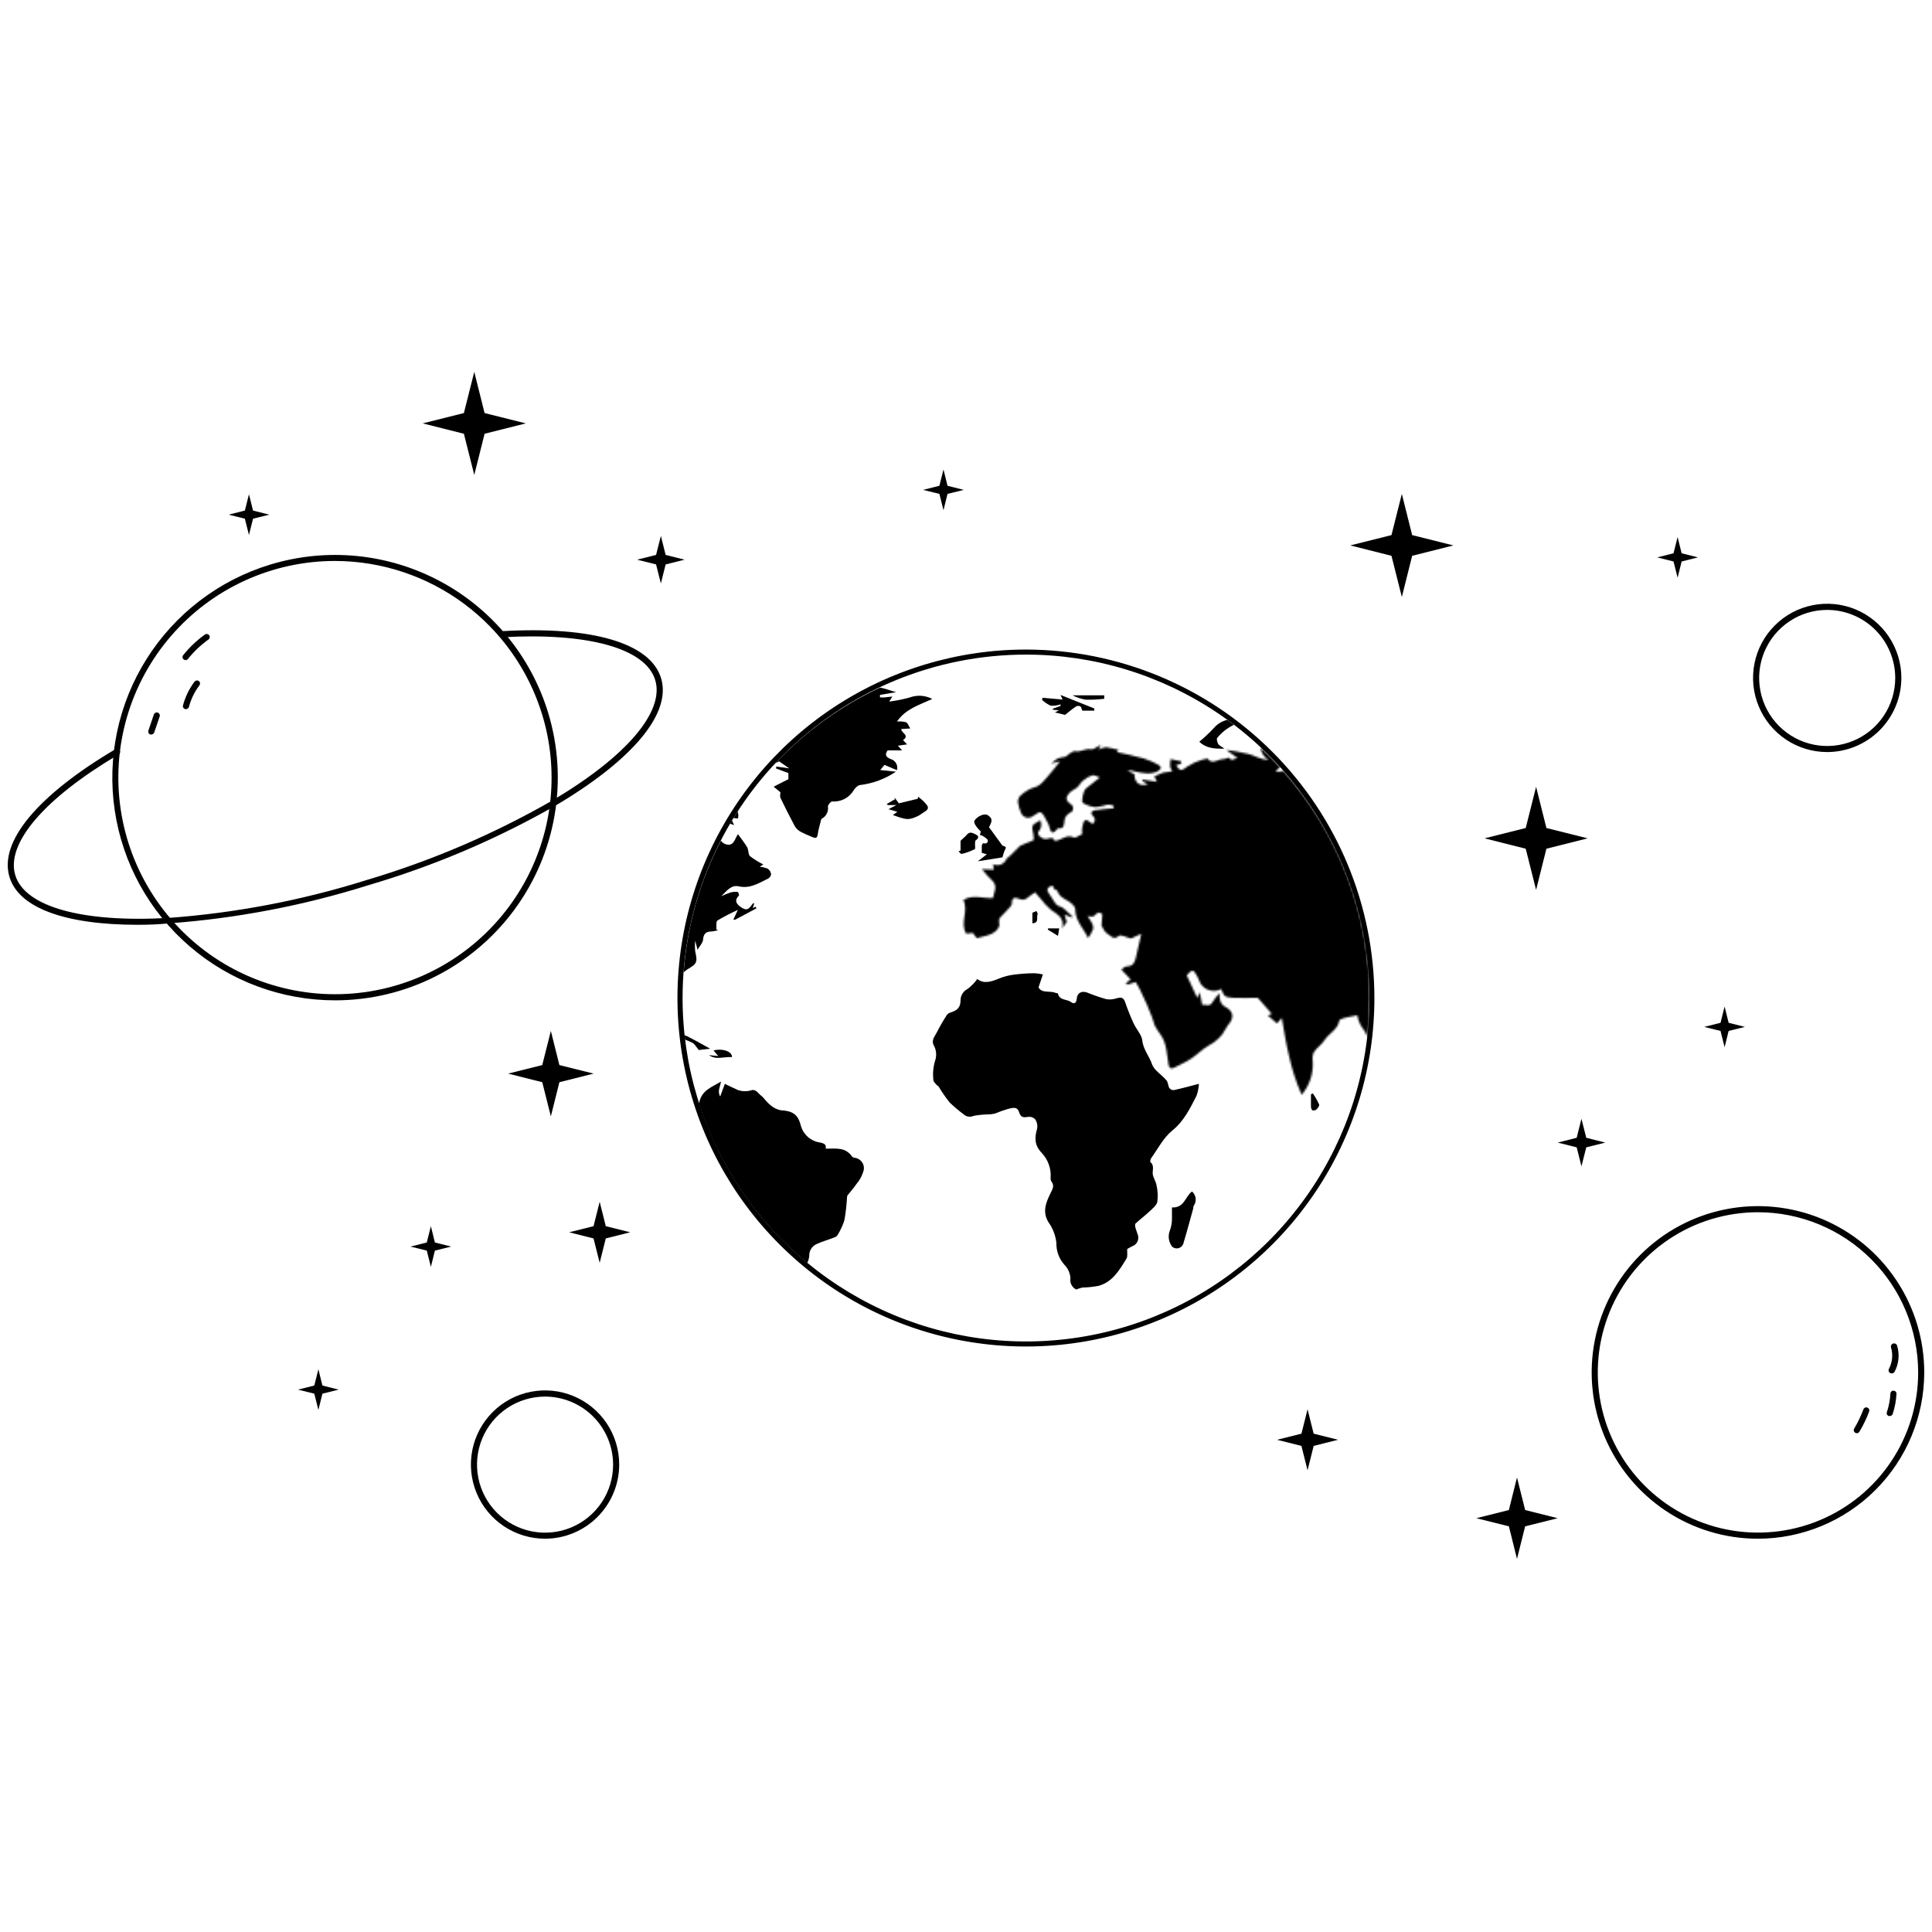 <?xml version="1.0" encoding="utf-8"?>
<!-- Generator: Adobe Illustrator 24.3.0, SVG Export Plug-In . SVG Version: 6.00 Build 0)  -->
<svg version="1.1" id="Слой_1" xmlns="http://www.w3.org/2000/svg" xmlns:xlink="http://www.w3.org/1999/xlink" x="0px" y="0px"
	 viewBox="0 0 1000 1000" style="enable-background:new 0 0 1000 1000;" xml:space="preserve">
<style type="text/css">
	.st0{fill:#FFFFFF;}
	.st1{fill:#FFFFFF;filter:url(#Adobe_OpacityMaskFilter);}
	.st2{mask:url(#path-31-inside-1_745_2474_1_);stroke:#000000;stroke-width:2;}
</style>
<path d="M173.52,517.77c-27.64,0.03-54.37-9.88-75.32-27.91c-20.95-18.03-34.72-42.99-38.8-70.33c-4.08-27.34,1.8-55.23,16.56-78.6
	c14.77-23.37,37.44-40.65,63.88-48.69c29.24-8.91,60.82-5.84,87.8,8.53c26.98,14.37,47.15,38.87,56.07,68.1
	c5.25,17.23,6.39,35.44,3.33,53.19c-3.06,17.75-10.23,34.53-20.95,49.01c-10.71,14.48-24.67,26.24-40.75,34.35
	C209.28,513.53,191.53,517.76,173.52,517.77z M173.52,290.35c-16.13-0.02-32.07,3.44-46.74,10.14
	c-14.67,6.7-27.72,16.49-38.26,28.69c-10.54,12.21-18.33,26.54-22.82,42.03c-4.5,15.49-5.6,31.76-3.23,47.71
	c2.37,15.95,8.14,31.21,16.94,44.72s20.41,24.97,34.04,33.6c13.63,8.62,28.96,14.2,44.94,16.36c15.98,2.16,32.24,0.84,47.67-3.86
	c14.09-4.29,27.19-11.31,38.56-20.67c11.37-9.35,20.79-20.86,27.71-33.85s11.22-27.23,12.64-41.88c1.42-14.66-0.06-29.45-4.36-43.53
	c-7.02-22.95-21.2-43.04-40.47-57.35C220.86,298.17,197.52,290.42,173.52,290.35z"/>
<path d="M71.24,478.67c-37.65,0-61.53-8.78-66.33-24.76c-5.56-18.16,14.47-42.26,54.9-66.17c0.36-0.21,0.8-0.27,1.21-0.17
	c0.41,0.11,0.76,0.37,0.97,0.74s0.27,0.8,0.17,1.21c-0.11,0.41-0.37,0.76-0.74,0.97c-38.5,22.74-58.5,46.12-53.51,62.51
	c4.99,16.39,34.75,24.64,79.28,22.11c34.81-2.54,69.2-9.11,102.5-19.58c33.47-9.93,65.67-23.71,95.96-41.06
	c38.47-22.74,58.47-46.12,53.48-62.51c-4.99-16.39-34.74-24.64-79.28-22.11c-0.21,0.02-0.42-0.01-0.61-0.07
	c-0.2-0.07-0.38-0.17-0.53-0.31c-0.15-0.14-0.28-0.31-0.36-0.5c-0.09-0.19-0.13-0.39-0.14-0.6c-0.01-0.21,0.02-0.42,0.08-0.61
	c0.07-0.2,0.17-0.38,0.31-0.53s0.31-0.28,0.49-0.37c0.19-0.09,0.39-0.14,0.6-0.16c46.87-2.72,76.91,6.13,82.47,24.29
	c5.56,18.16-14.5,42.26-54.9,66.14c-30.52,17.39-62.95,31.17-96.65,41.06c-33.53,10.55-68.17,17.18-103.22,19.74
	C81.73,478.51,76.36,478.67,71.24,478.67z"/>
<path d="M96.04,341.68c-0.36-0.01-0.7-0.13-0.98-0.35c-0.33-0.26-0.54-0.64-0.58-1.05c-0.05-0.41,0.07-0.83,0.33-1.16
	c3.24-4.06,7.02-7.66,11.24-10.68c0.34-0.24,0.76-0.34,1.18-0.27c0.41,0.07,0.78,0.29,1.04,0.62c0.12,0.17,0.21,0.36,0.25,0.56
	c0.05,0.2,0.05,0.41,0.02,0.62c-0.04,0.21-0.11,0.4-0.22,0.58c-0.11,0.18-0.26,0.33-0.43,0.45c-3.98,2.86-7.55,6.25-10.61,10.08
	c-0.15,0.19-0.33,0.34-0.55,0.44C96.51,341.63,96.28,341.68,96.04,341.68z"/>
<path d="M96.23,367.04h-0.38c-0.2-0.05-0.39-0.14-0.56-0.27c-0.17-0.13-0.31-0.28-0.41-0.46c-0.11-0.18-0.18-0.38-0.2-0.58
	c-0.03-0.21-0.02-0.42,0.04-0.62c1.18-4.44,3.2-8.62,5.97-12.29c0.26-0.33,0.64-0.55,1.06-0.61c0.42-0.06,0.84,0.05,1.18,0.29
	c0.33,0.26,0.55,0.63,0.6,1.05c0.05,0.41-0.06,0.83-0.31,1.16c-2.52,3.34-4.36,7.14-5.43,11.18c-0.1,0.33-0.3,0.62-0.58,0.83
	C96.92,366.94,96.58,367.05,96.23,367.04z"/>
<path d="M78.29,380.18c-0.17,0.03-0.34,0.03-0.51,0c-0.39-0.14-0.72-0.43-0.9-0.81c-0.18-0.38-0.21-0.81-0.08-1.21l2.84-8.34
	c0.14-0.4,0.43-0.72,0.81-0.91c0.38-0.18,0.82-0.21,1.21-0.07c0.4,0.14,0.72,0.43,0.91,0.81c0.18,0.38,0.21,0.82,0.07,1.21
	l-2.84,8.34c-0.13,0.29-0.34,0.54-0.61,0.72C78.92,380.09,78.61,380.18,78.29,380.18z"/>
<path class="st0" d="M909.95,794.86c46.67,0,84.5-37.83,84.5-84.49c0-46.66-37.83-84.49-84.5-84.49
	c-46.66,0-84.49,37.83-84.49,84.49C825.46,757.03,863.29,794.86,909.95,794.86z"/>
<path d="M909.96,796.44c-17.04,0.01-33.68-5.04-47.85-14.5c-14.16-9.46-25.2-22.91-31.71-38.64c-6.52-15.73-8.22-33.05-4.89-49.75
	c3.33-16.7,11.53-32.04,23.58-44.08c12.05-12.04,27.4-20.23,44.11-23.54c16.7-3.31,34.01-1.59,49.74,4.94
	c15.73,6.53,29.16,17.58,38.6,31.76c9.44,14.17,14.47,30.83,14.45,47.86c-0.06,22.79-9.15,44.63-25.27,60.74
	C954.6,787.34,932.75,796.4,909.96,796.44z M909.96,627.45c-16.4-0.01-32.42,4.85-46.06,13.95c-13.64,9.1-24.27,22.04-30.56,37.18
	c-6.28,15.14-7.94,31.81-4.75,47.89c3.18,16.08,11.07,30.86,22.65,42.46c11.58,11.6,26.35,19.51,42.42,22.73
	c16.08,3.22,32.75,1.59,47.9-4.66c15.16-6.25,28.12-16.86,37.24-30.48c9.13-13.62,14.02-29.64,14.04-46.03
	c0.01-22-8.71-43.1-24.26-58.67C953.04,636.25,931.95,627.48,909.96,627.45z"/>
<path d="M979.1,710.87c-0.26,0-0.52-0.07-0.75-0.19c-0.19-0.1-0.35-0.23-0.48-0.39c-0.13-0.16-0.23-0.35-0.29-0.55
	c-0.06-0.2-0.08-0.41-0.05-0.62c0.03-0.21,0.08-0.41,0.19-0.59c1.78-3.41,2.16-7.37,1.07-11.06c-0.06-0.21-0.08-0.42-0.06-0.64
	c0.02-0.22,0.08-0.42,0.19-0.62c0.1-0.19,0.25-0.36,0.41-0.5c0.17-0.14,0.36-0.24,0.57-0.3c0.2-0.06,0.42-0.08,0.63-0.06
	c0.22,0.02,0.43,0.09,0.62,0.19c0.19,0.1,0.36,0.24,0.5,0.41c0.14,0.17,0.24,0.36,0.3,0.57c1.36,4.5,0.89,9.36-1.32,13.52
	c-0.15,0.27-0.37,0.49-0.64,0.63C979.71,710.83,979.4,710.89,979.1,710.87z"/>
<path d="M978.12,732.92h-0.5c-0.2-0.06-0.38-0.17-0.54-0.3c-0.15-0.14-0.28-0.3-0.37-0.49c-0.09-0.19-0.14-0.39-0.15-0.59
	c-0.02-0.21,0.02-0.41,0.08-0.61c1.05-3.11,1.67-6.35,1.83-9.63c0.01-0.21,0.05-0.41,0.14-0.6c0.09-0.19,0.22-0.36,0.37-0.5
	c0.16-0.14,0.34-0.24,0.54-0.31c0.19-0.07,0.41-0.09,0.62-0.07c0.2,0.01,0.41,0.06,0.59,0.14c0.19,0.09,0.36,0.21,0.49,0.36
	c0.14,0.15,0.25,0.33,0.31,0.53c0.07,0.19,0.1,0.4,0.08,0.61c-0.19,3.57-0.85,7.1-1.99,10.49c-0.13,0.3-0.34,0.55-0.61,0.73
	C978.76,732.84,978.45,732.93,978.12,732.92z"/>
<path d="M961.06,741.82c-0.29,0.01-0.57-0.07-0.82-0.22c-0.36-0.22-0.61-0.56-0.71-0.96c-0.1-0.4-0.03-0.83,0.18-1.18
	c1.89-3.18,3.5-6.52,4.79-9.98c0.08-0.19,0.19-0.37,0.32-0.53c0.14-0.15,0.31-0.27,0.5-0.36c0.19-0.09,0.39-0.13,0.6-0.14
	c0.2-0.01,0.41,0.03,0.6,0.11c0.4,0.14,0.72,0.44,0.9,0.81c0.18,0.38,0.19,0.81,0.06,1.21c-1.37,3.64-3.06,7.15-5.06,10.49
	c-0.14,0.23-0.34,0.43-0.57,0.56C961.61,741.76,961.33,741.83,961.06,741.82z"/>
<path d="M245.48,192.48l5.34,21.32l21.35,5.34l-21.35,5.37l-5.34,21.32l-5.37-21.32l-21.32-5.37l21.32-5.34L245.48,192.48z"/>
<path d="M795.08,407.26l5.34,21.32l21.35,5.34l-21.35,5.37l-5.34,21.32l-5.37-21.32l-21.32-5.37l21.32-5.34L795.08,407.26z"/>
<path d="M725.59,255.65l5.34,21.32l21.35,5.34l-21.35,5.37L725.59,309l-5.37-21.32l-21.32-5.37l21.32-5.34L725.59,255.65z"/>
<path d="M676.79,729.44l3.16,12.62l12.63,3.16l-12.63,3.18l-3.16,12.62l-3.18-12.62L661,745.23l12.62-3.16L676.79,729.44z"/>
<path d="M310.39,622.05l3.16,12.62l12.63,3.16l-12.63,3.18l-3.16,12.62l-3.18-12.62l-12.62-3.18l12.62-3.16L310.39,622.05z"/>
<path d="M285.12,533.61l4.42,17.67l17.69,4.42l-17.69,4.45l-4.42,17.67l-4.45-17.67l-17.66-4.45l17.66-4.42L285.12,533.61z"/>
<path d="M785.19,764.75l4.23,16.84l16.84,4.23l-16.84,4.2l-4.23,16.84l-4.2-16.84l-16.84-4.2l16.84-4.23L785.19,764.75z"/>
<path d="M868.33,277.98l2.08,8.4l8.44,2.12l-8.44,2.12l-2.08,8.4l-2.12-8.4l-8.43-2.12l8.43-2.12L868.33,277.98z"/>
<path d="M164.8,708.72l2.08,8.43l8.43,2.12l-8.43,2.09l-2.08,8.43l-2.12-8.43l-8.43-2.09l8.43-2.12L164.8,708.72z"/>
<path d="M223.02,634.68l2.08,8.43l8.43,2.12l-8.43,2.08l-2.08,8.43l-2.12-8.43l-8.43-2.08l8.43-2.12L223.02,634.68z"/>
<path d="M488.35,243.01l2.08,8.43l8.43,2.12l-8.43,2.08l-2.08,8.43l-2.12-8.43l-8.43-2.08l8.43-2.12L488.35,243.01z"/>
<path d="M892.65,520.97l2.09,8.43l8.43,2.12l-8.43,2.09l-2.09,8.43l-2.11-8.43l-8.44-2.09l8.44-2.12L892.65,520.97z"/>
<path d="M128.86,255.84l2.12,8.43l8.4,2.12l-8.4,2.08l-2.12,8.43l-2.12-8.43l-8.4-2.08l8.4-2.12L128.86,255.84z"/>
<path d="M342.07,277.38l2.46,9.85l9.82,2.46l-9.82,2.46l-2.46,9.85l-2.49-9.85l-9.82-2.46l9.82-2.46L342.07,277.38z"/>
<path d="M818.55,579.09l2.5,9.82l9.82,2.49l-9.82,2.46l-2.5,9.82l-2.46-9.82l-9.82-2.46l9.82-2.49L818.55,579.09z"/>
<path class="st0" d="M282.15,794.86c20.32,0,36.8-16.48,36.8-36.8s-16.48-36.8-36.8-36.8c-20.32,0-36.8,16.48-36.8,36.8
	S261.82,794.86,282.15,794.86z"/>
<path d="M282.15,796.43c-7.59,0.01-15.02-2.24-21.33-6.45c-6.32-4.21-11.24-10.2-14.15-17.22c-2.91-7.01-3.67-14.73-2.2-22.18
	c1.48-7.45,5.13-14.29,10.5-19.66c5.37-5.37,12.2-9.03,19.65-10.51s15.16-0.73,22.18,2.18c7.01,2.9,13.01,7.82,17.23,14.13
	c4.22,6.31,6.47,13.73,6.47,21.32c-0.01,10.17-4.05,19.92-11.24,27.12C302.07,792.37,292.32,796.42,282.15,796.43z M282.15,722.87
	c-6.97-0.01-13.78,2.06-19.58,5.92c-5.8,3.87-10.31,9.37-12.98,15.8c-2.67,6.44-3.37,13.52-2.01,20.36
	c1.36,6.83,4.71,13.11,9.64,18.04c4.93,4.93,11.21,8.28,18.04,9.64c6.83,1.36,13.92,0.66,20.36-2.01
	c6.44-2.67,11.94-7.19,15.8-12.98c3.87-5.8,5.93-12.61,5.92-19.58c-0.02-9.33-3.73-18.27-10.32-24.86
	C300.42,726.6,291.48,722.89,282.15,722.87z"/>
<path d="M945.78,389.26c-7.59,0.01-15.02-2.24-21.33-6.45c-6.31-4.21-11.24-10.21-14.14-17.22c-2.91-7.01-3.68-14.73-2.2-22.18
	c1.48-7.45,5.13-14.29,10.5-19.66c5.36-5.37,12.2-9.03,19.65-10.51c7.44-1.48,15.16-0.73,22.18,2.18c7.01,2.9,13,7.82,17.22,14.13
	s6.48,13.73,6.48,21.32c-0.01,10.17-4.05,19.92-11.24,27.12C965.7,385.19,955.95,389.24,945.78,389.26z M945.78,315.69
	c-6.97-0.01-13.78,2.05-19.57,5.92c-5.8,3.87-10.31,9.37-12.99,15.8c-2.67,6.44-3.37,13.52-2.01,20.36
	c1.35,6.83,4.71,13.11,9.64,18.04c4.93,4.93,11.2,8.28,18.04,9.64c6.83,1.36,13.92,0.66,20.35-2.01
	c6.44-2.67,11.94-7.19,15.81-12.98c3.86-5.8,5.93-12.61,5.92-19.58c-0.02-9.33-3.73-18.27-10.32-24.86
	C964.05,319.42,955.1,315.71,945.78,315.69z"/>
<path class="st0" d="M531.05,694.31c98.16,0,177.73-79.57,177.73-177.73s-79.57-177.73-177.73-177.73
	c-98.16,0-177.73,79.57-177.73,177.73S432.89,694.31,531.05,694.31z"/>
<path d="M531.05,338.82c35.16,0,69.53,10.42,98.76,29.96c29.23,19.53,52.02,47.29,65.47,79.78c13.45,32.48,16.97,68.22,10.12,102.7
	c-6.86,34.48-23.79,66.16-48.65,91.01s-56.53,41.79-91.01,48.65s-70.22,3.34-102.7-10.12s-60.24-36.24-79.78-65.47
	c-19.53-29.23-29.96-63.6-29.96-98.76c0-23.34,4.59-46.46,13.52-68.03c8.93-21.57,22.02-41.17,38.53-57.67s36.1-29.6,57.67-38.53
	C484.59,343.41,507.7,338.82,531.05,338.82z M531.05,336.21c-35.67-0.01-70.55,10.57-100.22,30.38
	c-29.67,19.82-52.79,47.98-66.44,80.94s-17.23,69.22-10.28,104.22s24.13,67.13,49.36,92.36c25.22,25.23,57.36,42.41,92.35,49.37
	c34.99,6.96,71.26,3.39,104.22-10.26c32.96-13.65,61.13-36.77,80.95-66.43c19.82-29.66,30.4-64.54,30.4-100.21
	c-0.05-47.82-19.06-93.66-52.87-127.48C624.71,355.28,578.87,336.26,531.05,336.21z"/>
<defs>
	<filter id="Adobe_OpacityMaskFilter" filterUnits="userSpaceOnUse" x="497.36" y="383.5" width="212.65" height="185.04">
		<feColorMatrix  type="matrix" values="1 0 0 0 0  0 1 0 0 0  0 0 1 0 0  0 0 0 1 0"/>
	</filter>
</defs>
<mask maskUnits="userSpaceOnUse" x="497.36" y="383.5" width="212.65" height="185.04" id="path-31-inside-1_745_2474_1_">
	<path class="st1" d="M664.31,398.96c-1.31,0.51-2.74,0.6-4.11,0.26l2.38-2.18c-3.22-3.54-6.57-6.95-10.08-10.22
		c0.09,1.32,0.5,2.59,1.2,3.71c0.7,1.12,1.67,2.04,2.82,2.69c-3.76,0.2-6.69-2.04-9.99-2.87c-3.91-0.97-7.86-1.72-11.86-2.24
		l5.89,4.25c-1.1,0.42-2.22,0.78-3.36,1.06c-1.12-2.38-2.53-0.43-3.82-0.52c-2.87-0.17-6.09,3.24-8.3-0.29
		c-1.03,0.14-2.05,0.36-3.04,0.66c-2.74,0.86-5.34,2.08-7.75,3.65c-2.67,2.12-3.5,2.38-5.57-0.8l2.73-0.92v-1.12l-5.54-1.18
		c-0.22,1.31-0.3,2.64-0.23,3.96c0.23,0.84,0.61,1.63,1.12,2.33c-1.63,0.16-3.25,0.41-4.85,0.75c-1.53,0.54-3.02,1.16-4.48,1.87
		l1.35,2.87l-7.38-1.21l-0.26,0.69l2.87,1.84c-4.22,1.26-6.86-0.95-6.86-5.25l-3.62-1.92c1.29-0.15,2.6,0.01,3.82,0.46
		c3.99,0.86,8.01,1.87,11.91-0.14c2.04-1.03,1.92-2.47,0-3.45c-2.36-1.29-4.84-2.34-7.41-3.16c-4.51-1.29-9.1-2.18-13.75-3.24
		l0.75-1.18c-2.12-0.6-4.28-1.05-6.46-1.35c-1.32,0.17-2.6,0.59-3.76,1.23l1.12-2.44c-2.15,1-3.88,2.58-5.17,2.27
		c-2.87-0.63-5.05,1.58-8.01,1c-1.66-0.32-3.88,2.18-5.17,2.87c-1.35,0.17-2.69,0.47-3.99,0.89c-1.18,0.77-2.3,1.63-3.33,2.58
		l4.54-1.09c-2.04,2.53-4.25,5.51-6.72,8.24c-1.69,1.87-3.5,4.31-5.74,4.91c-3.02,0.88-5.8,2.47-8.1,4.62
		c-0.42,0.46-0.74,1-0.94,1.59c-0.21,0.59-0.3,1.21-0.26,1.83c0.3,1.88,0.83,3.73,1.58,5.48c0.39,0.97,1.14,1.75,2.09,2.18
		c0.95,0.43,2.03,0.47,3.02,0.12c1.78-0.89,4.02-3.01,5.08-2.53c1.61,0.75,2.38,3.3,3.47,5.08c0.23,0.37,0.4,0.77,0.6,1.15
		c1.01,2.12,0.89,7.03,4.82,1.95c3.19,0.69,3.19-1.92,3.39-3.7c0.05-0.91,0.34-1.78,0.85-2.53c0.5-0.75,1.2-1.36,2.02-1.75
		c0.46-0.16,0.86-0.45,1.15-0.84s0.46-0.85,0.49-1.33c0.03-0.48-0.08-0.97-0.32-1.39c-0.24-0.42-0.6-0.76-1.03-0.98
		c-2.44-1.75-2.73-3.36-0.63-5.74c1.12-1.21,2.87-1.84,4.05-2.87c1.18-1.03,1.92-2.61,3.13-3.59c1.41-1.2,3.04-2.12,4.79-2.7
		c1-0.29,2.35,0.66,3.82,1.15c-2.87,2.27-5.08,3.96-7.23,5.74c-1.21,0.98-2.61,6.8-1.52,7.44c2.01,1.23,4.28,1.98,6.63,2.18
		c2.12-0.26,4.22-0.7,6.26-1.32c1.04,0.04,2.07,0.25,3.04,0.63v1.29l-5.51,0.49c-1.45,0.09-2.9,0.26-4.33,0.52
		c-1.95,0.43-2.21,1.75-0.83,3.01c1.38,1.26,1.23,2.87-0.26,4.1c-3.7-3.01-4.51-2.87-5.4,1.98c-0.1,1.09-0.1,2.18,0,3.27
		c-1.52,0.63-3.36,2.12-4.31,1.69c-3.87-1.87-6.43,1.58-9.88,1.84c-1.06-2.7-2.87-1.03-4.79-1c-1.19-0.14-2.3-0.68-3.16-1.52
		c-0.49-0.4-0.83-1.87-0.52-2.21c0.75-0.77,1.24-1.76,1.42-2.82s0.03-2.15-0.42-3.13c-4.68,2.56-4.65,2.56-3.56,7.32
		c0.15,0.95,0.22,1.91,0.2,2.87l-6.95,2.87c-2.24,2.21-3.82,3.82-5.43,5.37c-0.57,0.55-1.41,0.92-1.78,1.58
		c-0.26,0.64-0.65,1.22-1.14,1.71c-0.49,0.49-1.08,0.86-1.73,1.11c-0.65,0.25-1.33,0.37-2.03,0.34c-0.69-0.03-1.37-0.19-1.99-0.49
		c0,0.98,0.23,1.89,0.34,2.87l-6.17-0.29c1.77,2.23,3.69,4.34,5.74,6.32c2.47,2.87,0.46,5.74,0,8.61
		c-5.17,0.4-10.33-2.01-15.33,1.03c2.87,5.74-1.92,11.77,1.49,17.43l3.39-0.4l2.04,2.7c5.17-1.23,10.19-1.98,11.74-6.46
		c0-1.72-0.4-2.87,0-3.65c1.21-1.64,2.87-2.87,4.16-4.54c0.89-1.03,2.38-2.24,2.33-3.3c-0.17-3.33,1.81-3.13,3.67-2.41
		c0.77,0.42,1.66,0.57,2.53,0.42c0.87-0.15,1.66-0.59,2.24-1.25c1.15-0.92,2.37-1.76,3.65-2.5c0.89,1.12,1.75,2.3,2.87,3.42
		c1.51,2.03,3.23,3.89,5.14,5.54c3.36,2.44,7.35,4.25,5.91,9.67l2.35-3.27l-1.12-3.9l3.88,1.67c0-0.63,0-1.06-0.26-1.18
		c-2.27-1.49-3.62-4.19-6.6-4.85c-0.8-0.17-1.55-1.12-2.1-1.87c-0.55-0.75-1.46-2.53-2.35-3.65c-2.27-2.87-1.87-4.22,1.23-5.05
		c0.27,0.7,0.62,1.37,1.06,1.98c0.34,0.37,1.41,0.34,1.49,0.69c0.83,3.1,3.47,4.02,5.74,5.45c1.46,0.89,3.44,2.64,3.44,3.99
		c0,6.29,4.48,10.11,6.66,15.04c0.99-1.38,1.84-2.87,2.53-4.42c0.25-0.96,0.15-1.98-0.29-2.87c-0.75-1.41-1.59-2.78-2.53-4.08
		c1.41,0,2.73,0.57,3.22,0c2.44-2.18,2.35-2.24,4.45-1.03c-0.17,2.3-0.32,4.22-0.43,5.94c0.95,1.41,1.64,3.53,3.01,4.16
		c1.38,0.63,3.1,3.7,6,1.15c0.92-0.8,3.96,0.8,6.03,1.32c0,0,0.23,0,0.32,0l5.25-2.41c-1.09,4.82-1.92,8.61-2.87,12.46
		c-0.55,2.47-1.49,4.33-4.59,4.42c-1.21,0-2.38,1.32-2.87,1.67l4.82,5.08l-2.35,1.84l0.32,0.92l4.62-1.38
		c0.63,1.12,1.55,2.53,2.27,4.02c1.23,2.5,2.41,5.05,3.56,7.64c0.92,2.07,1.75,4.16,2.56,6.29c0.42,1.58,0.93,3.13,1.52,4.65
		c0.93,1.67,1.96,3.27,3.1,4.79c3.16,4.59,3.07,10.08,3.99,15.27c0.32,1.84,1.12,2.5,2.87,1.66c2.87-1.52,6.09-2.87,8.9-4.74
		c2.81-1.87,5.57-4.68,8.61-6.52c2.89-1.45,5.44-3.51,7.46-6.03c0.55-0.75,0.95-1.58,1.44-2.38c0.43-0.84,0.93-1.63,1.49-2.38
		c3.59-3.93,2.87-7.41-1.92-9.76c-0.95-0.6-1.67-1.52-2.04-2.58c-0.3-1.39-0.45-2.8-0.46-4.22c-1.33,1.44-2.53,3-3.59,4.65
		c-1.38,2.73-3.59,1.06-5.37,1.41c-0.2-1.12-0.37-2.24-0.6-3.36c-0.23-1.12-0.32-1.46-0.66-3.1l-1.26,2.87l-5.45-11.71
		c2.87-3.24,3.5-3.19,5.57,0.78c0.29,0.57,0.55,1.18,0.78,1.78c0.37,1.12,0.98,2.14,1.79,3c0.81,0.86,1.79,1.53,2.89,1.96
		c1.09,0.43,2.27,0.62,3.45,0.56c1.18-0.07,2.32-0.39,3.36-0.95c1.52,3.79,1.84,4.28,6.14,4.54c4.31,0.26,8.87,0,12.8,0l7.26,8.27
		l-2.07,0.86l4.77,4.13c1.03-1.23,2.04-2.5,2.47-2.87c1.12,5.97,2.04,12.95,3.76,19.72c1.5,6.9,3.68,13.63,6.52,20.1
		c4.12-4.86,6.18-11.13,5.74-17.48c-0.26-1.56-0.06-3.17,0.57-4.62c1.55-2.27,4.05-3.88,5.51-6.17c2.27-3.56,6.77-5.37,7.64-10.02
		c0-0.6,1.38-1.18,2.21-1.38c2.33-0.6,4.68-1,7.12-1.52c0.3,1.77,0.87,3.48,1.69,5.08c1.44,1.88,2.65,3.94,3.59,6.11
		c0.76-6.67,1.14-13.38,1.15-20.1C709.01,473.22,693.1,431.38,664.31,398.96z"/>
</mask>
<path class="st2" d="M664.31,398.96c-1.31,0.51-2.74,0.6-4.11,0.26l2.38-2.18c-3.22-3.54-6.57-6.95-10.08-10.22
	c0.09,1.32,0.5,2.59,1.2,3.71c0.7,1.12,1.67,2.04,2.82,2.69c-3.76,0.2-6.69-2.04-9.99-2.87c-3.91-0.97-7.86-1.72-11.86-2.24
	l5.89,4.25c-1.1,0.42-2.22,0.78-3.36,1.06c-1.12-2.38-2.53-0.43-3.82-0.52c-2.87-0.17-6.09,3.24-8.3-0.29
	c-1.03,0.14-2.05,0.36-3.04,0.66c-2.74,0.86-5.34,2.08-7.75,3.65c-2.67,2.12-3.5,2.38-5.57-0.8l2.73-0.92v-1.12l-5.54-1.18
	c-0.22,1.31-0.3,2.64-0.23,3.96c0.23,0.84,0.61,1.63,1.12,2.33c-1.63,0.16-3.25,0.41-4.85,0.75c-1.53,0.54-3.02,1.16-4.48,1.87
	l1.35,2.87l-7.38-1.21l-0.26,0.69l2.87,1.84c-4.22,1.26-6.86-0.95-6.86-5.25l-3.62-1.92c1.29-0.15,2.6,0.01,3.82,0.46
	c3.99,0.86,8.01,1.87,11.91-0.14c2.04-1.03,1.92-2.47,0-3.45c-2.36-1.29-4.84-2.34-7.41-3.16c-4.51-1.29-9.1-2.18-13.75-3.24
	l0.75-1.18c-2.12-0.6-4.28-1.05-6.46-1.35c-1.32,0.17-2.6,0.59-3.76,1.23l1.12-2.44c-2.15,1-3.88,2.58-5.17,2.27
	c-2.87-0.63-5.05,1.58-8.01,1c-1.66-0.32-3.88,2.18-5.17,2.87c-1.35,0.17-2.69,0.47-3.99,0.89c-1.18,0.77-2.3,1.63-3.33,2.58
	l4.54-1.09c-2.04,2.53-4.25,5.51-6.72,8.24c-1.69,1.87-3.5,4.31-5.74,4.91c-3.02,0.88-5.8,2.47-8.1,4.62
	c-0.42,0.46-0.74,1-0.94,1.59c-0.21,0.59-0.3,1.21-0.26,1.83c0.3,1.88,0.83,3.73,1.58,5.48c0.39,0.97,1.14,1.75,2.09,2.18
	c0.95,0.43,2.03,0.47,3.02,0.12c1.78-0.89,4.02-3.01,5.08-2.53c1.61,0.75,2.38,3.3,3.47,5.08c0.23,0.37,0.4,0.77,0.6,1.15
	c1.01,2.12,0.89,7.03,4.82,1.95c3.19,0.69,3.19-1.92,3.39-3.7c0.05-0.91,0.34-1.78,0.85-2.53c0.5-0.75,1.2-1.36,2.02-1.75
	c0.46-0.16,0.86-0.45,1.15-0.84s0.46-0.85,0.49-1.33c0.03-0.48-0.08-0.97-0.32-1.39c-0.24-0.42-0.6-0.76-1.03-0.98
	c-2.44-1.75-2.73-3.36-0.63-5.74c1.12-1.21,2.87-1.84,4.05-2.87c1.18-1.03,1.92-2.61,3.13-3.59c1.41-1.2,3.04-2.12,4.79-2.7
	c1-0.29,2.35,0.66,3.82,1.15c-2.87,2.27-5.08,3.96-7.23,5.74c-1.21,0.98-2.61,6.8-1.52,7.44c2.01,1.23,4.28,1.98,6.63,2.18
	c2.12-0.26,4.22-0.7,6.26-1.32c1.04,0.04,2.07,0.25,3.04,0.63v1.29l-5.51,0.49c-1.45,0.09-2.9,0.26-4.33,0.52
	c-1.95,0.43-2.21,1.75-0.83,3.01c1.38,1.26,1.23,2.87-0.26,4.1c-3.7-3.01-4.51-2.87-5.4,1.98c-0.1,1.09-0.1,2.18,0,3.27
	c-1.52,0.63-3.36,2.12-4.31,1.69c-3.87-1.87-6.43,1.58-9.88,1.84c-1.06-2.7-2.87-1.03-4.79-1c-1.19-0.14-2.3-0.68-3.16-1.52
	c-0.49-0.4-0.83-1.87-0.52-2.21c0.75-0.77,1.24-1.76,1.42-2.82s0.03-2.15-0.42-3.13c-4.68,2.56-4.65,2.56-3.56,7.32
	c0.15,0.95,0.22,1.91,0.2,2.87l-6.95,2.87c-2.24,2.21-3.82,3.82-5.43,5.37c-0.57,0.55-1.41,0.92-1.78,1.58
	c-0.26,0.64-0.65,1.22-1.14,1.71c-0.49,0.49-1.08,0.86-1.73,1.11c-0.65,0.25-1.33,0.37-2.03,0.34c-0.69-0.03-1.37-0.19-1.99-0.49
	c0,0.98,0.23,1.89,0.34,2.87l-6.17-0.29c1.77,2.23,3.69,4.34,5.74,6.32c2.47,2.87,0.46,5.74,0,8.61c-5.17,0.4-10.33-2.01-15.33,1.03
	c2.87,5.74-1.92,11.77,1.49,17.43l3.39-0.4l2.04,2.7c5.17-1.23,10.19-1.98,11.74-6.46c0-1.72-0.4-2.87,0-3.65
	c1.21-1.64,2.87-2.87,4.16-4.54c0.89-1.03,2.38-2.24,2.33-3.3c-0.17-3.33,1.81-3.13,3.67-2.41c0.77,0.42,1.66,0.57,2.53,0.42
	c0.87-0.15,1.66-0.59,2.24-1.25c1.15-0.92,2.37-1.76,3.65-2.5c0.89,1.12,1.75,2.3,2.87,3.42c1.51,2.03,3.23,3.89,5.14,5.54
	c3.36,2.44,7.35,4.25,5.91,9.67l2.35-3.27l-1.12-3.9l3.88,1.67c0-0.63,0-1.06-0.26-1.18c-2.27-1.49-3.62-4.19-6.6-4.85
	c-0.8-0.17-1.55-1.12-2.1-1.87c-0.55-0.75-1.46-2.53-2.35-3.65c-2.27-2.87-1.87-4.22,1.23-5.05c0.27,0.7,0.62,1.37,1.06,1.98
	c0.34,0.37,1.41,0.34,1.49,0.69c0.83,3.1,3.47,4.02,5.74,5.45c1.46,0.89,3.44,2.64,3.44,3.99c0,6.29,4.48,10.11,6.66,15.04
	c0.99-1.38,1.84-2.87,2.53-4.42c0.25-0.96,0.15-1.98-0.29-2.87c-0.75-1.41-1.59-2.78-2.53-4.08c1.41,0,2.73,0.57,3.22,0
	c2.44-2.18,2.35-2.24,4.45-1.03c-0.17,2.3-0.32,4.22-0.43,5.94c0.95,1.41,1.64,3.53,3.01,4.16c1.38,0.63,3.1,3.7,6,1.15
	c0.92-0.8,3.96,0.8,6.03,1.32c0,0,0.23,0,0.32,0l5.25-2.41c-1.09,4.82-1.92,8.61-2.87,12.46c-0.55,2.47-1.49,4.33-4.59,4.42
	c-1.21,0-2.38,1.32-2.87,1.67l4.82,5.08l-2.35,1.84l0.32,0.92l4.62-1.38c0.63,1.12,1.55,2.53,2.27,4.02
	c1.23,2.5,2.41,5.05,3.56,7.64c0.92,2.07,1.75,4.16,2.56,6.29c0.42,1.58,0.93,3.13,1.52,4.65c0.93,1.67,1.96,3.27,3.1,4.79
	c3.16,4.59,3.07,10.08,3.99,15.27c0.32,1.84,1.12,2.5,2.87,1.66c2.87-1.52,6.09-2.87,8.9-4.74c2.81-1.87,5.57-4.68,8.61-6.52
	c2.89-1.45,5.44-3.51,7.46-6.03c0.55-0.75,0.95-1.58,1.44-2.38c0.43-0.84,0.93-1.63,1.49-2.38c3.59-3.93,2.87-7.41-1.92-9.76
	c-0.95-0.6-1.67-1.52-2.04-2.58c-0.3-1.39-0.45-2.8-0.46-4.22c-1.33,1.44-2.53,3-3.59,4.65c-1.38,2.73-3.59,1.06-5.37,1.41
	c-0.2-1.12-0.37-2.24-0.6-3.36c-0.23-1.12-0.32-1.46-0.66-3.1l-1.26,2.87l-5.45-11.71c2.87-3.24,3.5-3.19,5.57,0.78
	c0.29,0.57,0.55,1.18,0.78,1.78c0.37,1.12,0.98,2.14,1.79,3c0.81,0.86,1.79,1.53,2.89,1.96c1.09,0.43,2.27,0.62,3.45,0.56
	c1.18-0.07,2.32-0.39,3.36-0.95c1.52,3.79,1.84,4.28,6.14,4.54c4.31,0.26,8.87,0,12.8,0l7.26,8.27l-2.07,0.86l4.77,4.13
	c1.03-1.23,2.04-2.5,2.47-2.87c1.12,5.97,2.04,12.95,3.76,19.72c1.5,6.9,3.68,13.63,6.52,20.1c4.12-4.86,6.18-11.13,5.74-17.48
	c-0.26-1.56-0.06-3.17,0.57-4.62c1.55-2.27,4.05-3.88,5.51-6.17c2.27-3.56,6.77-5.37,7.64-10.02c0-0.6,1.38-1.18,2.21-1.38
	c2.33-0.6,4.68-1,7.12-1.52c0.3,1.77,0.87,3.48,1.69,5.08c1.44,1.88,2.65,3.94,3.59,6.11c0.76-6.67,1.14-13.38,1.15-20.1
	C709.01,473.22,693.1,431.38,664.31,398.96z"/>
<path d="M417.83,653.69c0.56-1.11,0.91-2.32,1.03-3.56c-0.06-1.28,0.26-2.56,0.92-3.66c0.66-1.1,1.64-1.98,2.81-2.52
	c2.87-1.32,6.03-2.21,9.01-3.36c0.71-0.19,1.34-0.59,1.81-1.15c1.54-2.45,2.77-5.08,3.65-7.84c0.68-3.85,1.13-7.73,1.35-11.63
	c-0.02-0.44,0.07-0.87,0.26-1.26c1.52-1.98,3.3-3.85,4.68-5.94c1.83-2.15,3.13-4.71,3.79-7.46c0.08-0.74,0.01-1.5-0.2-2.22
	s-0.58-1.38-1.06-1.95c-0.48-0.57-1.08-1.04-1.75-1.37c-0.67-0.33-1.4-0.53-2.15-0.57c-0.52-0.14-0.96-0.48-1.23-0.95
	c-3.5-4.68-8.61-3.65-13.38-3.7c0.43-2.01-0.6-2.67-2.7-3.16c-2.41-0.29-4.67-1.3-6.49-2.9c-1.82-1.6-3.12-3.71-3.73-6.06
	c-1.46-5.74-4.33-7.44-10.42-7.78c-1.83-0.38-3.54-1.21-4.97-2.41c-1.17-0.94-2.23-2-3.19-3.16c-0.46-0.62-0.98-1.18-1.55-1.69
	c-1.69-1.15-2.87-3.65-5.17-3.16c-2.31,0.77-4.81,0.77-7.12,0c-2.18-0.95-4.31-2.01-6.86-3.22c-0.66,1.75-1.49,4.02-2.38,6.49
	c-1.61-2.56,0-5.05,0.4-7.69c-4.71,2.87-10.16,4.56-11.28,11.02l-0.32-0.17C371.99,603.16,391.51,631.97,417.83,653.69z"/>
<path d="M382.29,458.76c5.97,1.35,10.42-1.66,15.19-3.96c0.43-0.23,0.8-0.55,1.09-0.94c0.28-0.39,0.47-0.85,0.55-1.33
	c-0.07-0.57-0.26-1.12-0.55-1.61c-0.29-0.49-0.68-0.92-1.14-1.26c-1.34-0.55-2.75-0.89-4.19-1.03l1.84-1.21
	c-2.42-1.18-4.72-2.61-6.86-4.25c-1.03-0.95-0.69-3.24-1.49-4.62c-1.35-2.35-3.1-4.45-4.77-6.78c-1.61,2.24-2.04,6.29-5.94,5.31
	c-1.18-0.26-2.21-0.97-2.87-1.98c-10.98,21.2-17.54,44.4-19.29,68.21c0.62-0.64,1.31-1.2,2.07-1.66c4.88-2.87,5.17-3.65,3.9-9.27
	c-0.18-1.82-0.18-3.66,0-5.48l1.23,4.68c1.15-2.04,2.87-3.7,2.87-5.51c0.32-3.19,1.89-3.9,4.59-3.96c1.07-0.1,2.12-0.33,3.13-0.69
	l-0.89-0.4c0.17-1.58-0.23-4.02,0.6-4.59c3.41-2.01,6.92-3.84,10.54-5.45l-2.3,4.94l0.8,0.17l11.14-5.94l-0.49-0.86l-1.38,0.8
	l0.75-2.61c-0.24,0.01-0.48,0.08-0.68,0.2c-0.21,0.13-0.38,0.3-0.49,0.52c-2.01,2.87-3.1,3.22-6.11,1.06
	c-2.24-1.61-3.04-3.44-0.66-5.74c0.2-0.2-0.37-1.84-0.66-1.87c-1.25-0.14-2.52-0.04-3.73,0.29c-1.62,0.57-3.21,1.22-4.77,1.95
	C375.91,461.35,378.47,457.87,382.29,458.76z"/>
<path d="M535.99,579.59c0.83,1.38,1.13,3.01,0.83,4.59c-1.38,4.74-1.44,8.61,2.44,12.63c1.62,1.73,2.86,3.78,3.64,6.02
	c0.78,2.24,1.09,4.62,0.89,6.98c-0.03,0.65,0.14,1.29,0.49,1.84c1.55,2.12,0.6,3.65-0.43,5.74c-2.3,4.71-4.51,9.56-1.26,15.1
	c2.33,3.19,3.77,6.93,4.19,10.85c-0.11,4.12,1.35,8.13,4.08,11.22c1.92,1.9,3.06,4.45,3.19,7.15c-0.19,1.15,0.01,2.34,0.55,3.37
	c0.54,1.04,1.41,1.87,2.47,2.37c0.99-0.42,2-0.75,3.04-1c2.89-0.08,5.77-0.38,8.61-0.92c7.26-2.07,10.79-8.3,14.35-14.12
	c0.69-1.09,0.26-2.87,0.37-4.94c0.43-0.23,1.41-0.86,2.47-1.35c0.63-0.2,1.21-0.54,1.71-0.98c0.49-0.44,0.89-0.99,1.16-1.59
	c0.27-0.61,0.41-1.26,0.41-1.93c0-0.66-0.14-1.32-0.41-1.93c-0.32-1.12-0.83-2.21-1.12-3.33c-0.14-0.66-0.26-1.67,0-1.98
	c2.38-2.21,5.02-4.19,7.41-6.43c1.52-1.46,3.59-3.07,3.96-4.91c0.37-2.87,0.22-5.79-0.43-8.61c-0.32-1.89-1.58-3.65-1.92-5.54
	c-0.34-1.89,1.03-4.51-1.21-6.34c-0.26-0.23,0-1.38,0.2-1.84c3.59-4.97,6.52-10.85,11.14-14.58c6.11-4.97,9.16-11.48,12.52-18
	c0.7-1.98,1.11-4.05,1.23-6.14c-4.68,1.21-8.81,2.35-13.01,3.24c-0.45,0.03-0.89-0.06-1.3-0.25c-0.41-0.19-0.76-0.48-1.02-0.84
	c-0.69-1.18-0.6-2.87-1.44-3.9c-1.52-1.87-3.56-3.33-5.25-5.08c-0.96-0.91-1.73-2.02-2.24-3.24c-1.38-4.25-4.56-7.61-5.05-12.4
	c-0.32-2.87-3.04-5.74-4.39-8.61c-1.69-3.64-3.18-7.37-4.48-11.17c-0.95-2.87-2.53-2.55-4.74-1.95c-1.64,0.54-3.38,0.66-5.08,0.37
	c-3.32-0.96-6.59-2.09-9.79-3.39c-2.87-1.09-5.17,0.14-5.43,3.04c-0.2,2.12-1.09,3.27-3.1,1.78c-2.01-1.49-5.97-0.69-6.69-4.45
	c0-0.14-0.77,0-1.12-0.2c-3.04-1.32-7.18,0.37-8.9-2.87l2.27-6.72c-1.39-0.31-2.8-0.51-4.22-0.6c-3.67,0-7.38,0.26-11.02,0.75
	c-2.61,0.36-5.17,1.04-7.61,2.04c-3.87,1.58-7.64,2.87-11.11,0.2c-1.42,1.94-3.11,3.67-5.02,5.14c-1.11,0.55-2.04,1.39-2.68,2.45
	c-0.65,1.05-0.98,2.26-0.97,3.5c0,3.9-2.07,5.28-5.17,6.23c-0.79,0.23-1.49,0.72-1.98,1.38c-1.84,2.87-3.65,5.97-5.23,9.1
	c-1.09,2.18-3.13,4.05-1.09,7.26c1.04,2.36,1.12,5.04,0.23,7.46c-0.93,3.18-1.21,6.52-0.8,9.82c0,0.72,0.75,1.41,1.26,2.04
	c0.52,0.63,1.15,0.89,1.55,1.46c1.69,2.81,3.56,5.5,5.6,8.07c2.33,2.23,4.79,4.31,7.38,6.23c0.68,0.59,1.51,0.96,2.4,1.09
	c0.89,0.12,1.79-0.02,2.6-0.4c2.65-0.49,5.34-0.75,8.04-0.77c1.05-0.04,2.09-0.19,3.1-0.46c2.06-0.85,4.16-1.6,6.29-2.24
	c2.12-0.46,5.05-1.81,6.06,1.41c1,3.22,2.56,2.87,4.88,2.58c0.7-0.09,1.4,0.01,2.05,0.27C534.98,578.61,535.55,579.04,535.99,579.59
	z"/>
<path d="M401.49,394.89c0.63-0.19,1.23-0.47,1.78-0.83l5.23,3.65l-6.66-0.95l-0.17,0.98l6.4,2.41v3.16l-7.64,3.88l3.5,2.87
	c0,1.06-0.32,2.07,0,2.87c2.41,4.97,4.88,9.9,7.49,14.76c0.75,1.2,1.8,2.19,3.04,2.87c1.82,0.95,3.69,1.79,5.6,2.53
	c1.41,0.6,2.87,1.32,3.19-1.15c0.32-2.47,1.03-4.71,1.61-7.06c0-0.43,0.29-1.03,0.6-1.18c1.1-0.61,1.98-1.54,2.53-2.67
	c0.55-1.13,0.74-2.4,0.54-3.64c0-0.89,1.55-2.61,2.24-2.56c2.25,0.17,4.5-0.31,6.49-1.37c1.99-1.07,3.63-2.68,4.73-4.66
	c0.78-1.06,2.07-2.38,3.22-2.47c6.63-0.8,12.98-3.17,18.52-6.92l-8.12-0.83l2.21-2.67l6.43,2.73c0.34-1.18,0.19-2.45-0.41-3.53
	c-0.6-1.08-1.6-1.87-2.78-2.21c-2.87-1.09-3.04-2.58-1.61-4.51h7.44l-2.15-2.41l4.77-0.69l-2.12-2.21c3.73-2.53-1.15-3.79-0.86-5.74
	l4.62-0.29c-0.83-1.29-1.29-2.87-2.27-3.24c-1.5-0.38-3.05-0.5-4.59-0.34c4.28-6.43,11.48-8.61,18.26-11.68
	c-1.8-0.95-3.78-1.51-5.81-1.64c-2.03-0.13-4.06,0.18-5.96,0.89c-3.46,0.95-6.98,1.65-10.54,2.1l1.64-2.61
	c-1.38,0.17-2.87,0.34-4.13,0.46c-0.75,0-1.52,0-2.27,0v-1.32l8.35-1.41c-2.87-0.77-5.57-1.84-8.3-2.38
	C435.21,365.35,416.88,378.59,401.49,394.89z"/>
<path d="M378.9,424.63l-1.03,1.72c0.7,0.21,1.39,0.46,2.07,0.75L378.9,424.63z"/>
<path d="M382,423.65c0.25-1.21,0.18-2.47-0.2-3.65c-0.75,1.15-1.46,2.27-2.15,3.42L382,423.65z"/>
<path d="M605.6,636.69c-0.59,1.41-0.8,2.94-0.61,4.46c0.2,1.51,0.79,2.95,1.72,4.15c0.44,0.38,0.97,0.65,1.53,0.78
	c0.57,0.13,1.15,0.13,1.72-0.02c0.56-0.14,1.08-0.42,1.52-0.81c0.43-0.39,0.77-0.87,0.97-1.42c1.84-6.11,3.47-12.29,5.2-18.46
	c0-0.46,0-1.06,0.32-1.41c0.75-1.13,1.06-2.48,0.87-3.82c-0.19-1.34-0.85-2.56-1.88-3.44c-3.56,2.67-3.93,8.61-10.36,8.27
	c0,2.07,0,4.02,0,5.91C606.61,632.87,606.27,634.83,605.6,636.69z"/>
<path d="M519.79,440.76c0.29-0.78,1.03-1.92,0.78-2.27c-0.48-0.42-1.07-0.68-1.69-0.77c-2.5-3.42-4.68-6.4-6.98-9.59
	c1.89-3.33,1.81-4.59-0.69-6.23c-1.58-1.01-5.11,0.4-6.72,2.7c-0.72,1.03,0.34,3.01,3.13,5.74l-0.4,1.98c0.55,0,0.95,0,1.15,0.17
	c1,0.75,2.5,1.41,2.87,2.38c0.37,0.98-0.63,2.21-2.27,1.52c-0.38,0.3-0.66,0.71-0.8,1.18c0,1.18,0,2.35,0,3.85l2.64,0.77
	c-1.38,1.09-2.73,2.1-4.71,3.62l12.75-2.04C519.31,442.14,519.54,441.45,519.79,440.76z"/>
<path d="M628.45,376.66c-2.4,2.59-4.97,5.02-7.69,7.26c3.39,3.3,7.72,3.76,13.03,3.56c-1.46-1.03-2.67-1.52-3.22-2.38
	c-0.55-0.86-1-2.64-0.52-3.21c2.35-2.83,5.29-5.13,8.61-6.72l-3.39-2.56C632.63,373.19,630.23,374.61,628.45,376.66z"/>
<path d="M467.89,423.68c1.25,0.33,2.57,0.33,3.82,0c1.99-0.52,3.86-1.4,5.51-2.61c1.23-1.01,4.05-1.84,2.7-4.16
	c-1.33-1.72-2.91-3.24-4.68-4.51l-0.26,1.06l-9.73,2.33l-2.35-3.16l0.37,1.03l-4.25,2.47l0.43,0.55h4.56l-4.13,2.15l4.59,1.35
	l-2.33,1.69C464.16,422.56,466,423.28,467.89,423.68z"/>
<path d="M551.26,370.03c2.1-1.66,3.82-3.16,5.74-4.39c0.34-0.18,0.71-0.27,1.09-0.27c0.38,0,0.75,0.09,1.09,0.27
	c0.52,0.34,0.63,1.32,1.03,2.21h6.2v-1.15l-17.48-6.98l1.09,2.38l-10.42-0.92l-0.23,1.09c1.33,1.25,2.85,2.27,4.51,3.01
	c1.71,0.09,3.43-0.15,5.05-0.69v0.8l-3.96,1.43v0.55l3.13,0.29l-2.1,1.09L551.26,370.03z"/>
<path d="M505.07,434.93c1.46-0.92,1.72-2.18,0.23-2.87c-1.49-0.69-3.19-2.04-4.88,0c-0.89,1.06-2.01,1.92-3.24,3.13v5.02l-1.03,0.49
	c0.55,0.46,1.23,1.41,1.64,1.29c2.32-0.56,4.58-1.38,6.72-2.44c0.52-0.32,0-2.27,0.2-3.47
	C504.72,435.59,504.81,435.08,505.07,434.93z"/>
<path d="M355.7,536.39c-0.43-0.23-0.88-0.4-1.35-0.52c0,0.78,0.14,1.52,0.26,2.27c1.28,0.44,2.52,0.97,3.73,1.58
	c1.26,0.63,2.04,2.24,3.36,3.76l5.89-0.66C363.28,540.46,359.58,538.28,355.7,536.39z"/>
<path d="M378.84,547.15c0.26-2.87-4.88-4.68-9.53-3.42l2.47,2.87l-4.82-0.46C370.75,548.79,374.76,546.84,378.84,547.15z"/>
<path d="M571.56,359.89h-16.42c2.15,1.12,4.47,1.88,6.86,2.27c3.19,0.06,6.39-0.09,9.56-0.46V359.89z"/>
<path d="M680.85,574.57c0.92-0.37,2.18-2.15,1.95-2.87c-0.91-2.01-2.01-3.93-3.27-5.74l-0.98,0.43c0,1.98,0,3.93,0,5.88
	C678.55,574.22,679.07,575.26,680.85,574.57z"/>
<path d="M536.48,471.56l-2.12,0.86v5.48c3.65-0.17,1.98-3.1,2.7-4.68C537.22,472.85,536.7,472.17,536.48,471.56z"/>
<path d="M548.24,480.52h-5.74l-0.17,0.66l5.28,3.22C547.84,482.96,548.07,481.64,548.24,480.52z"/>
</svg>
